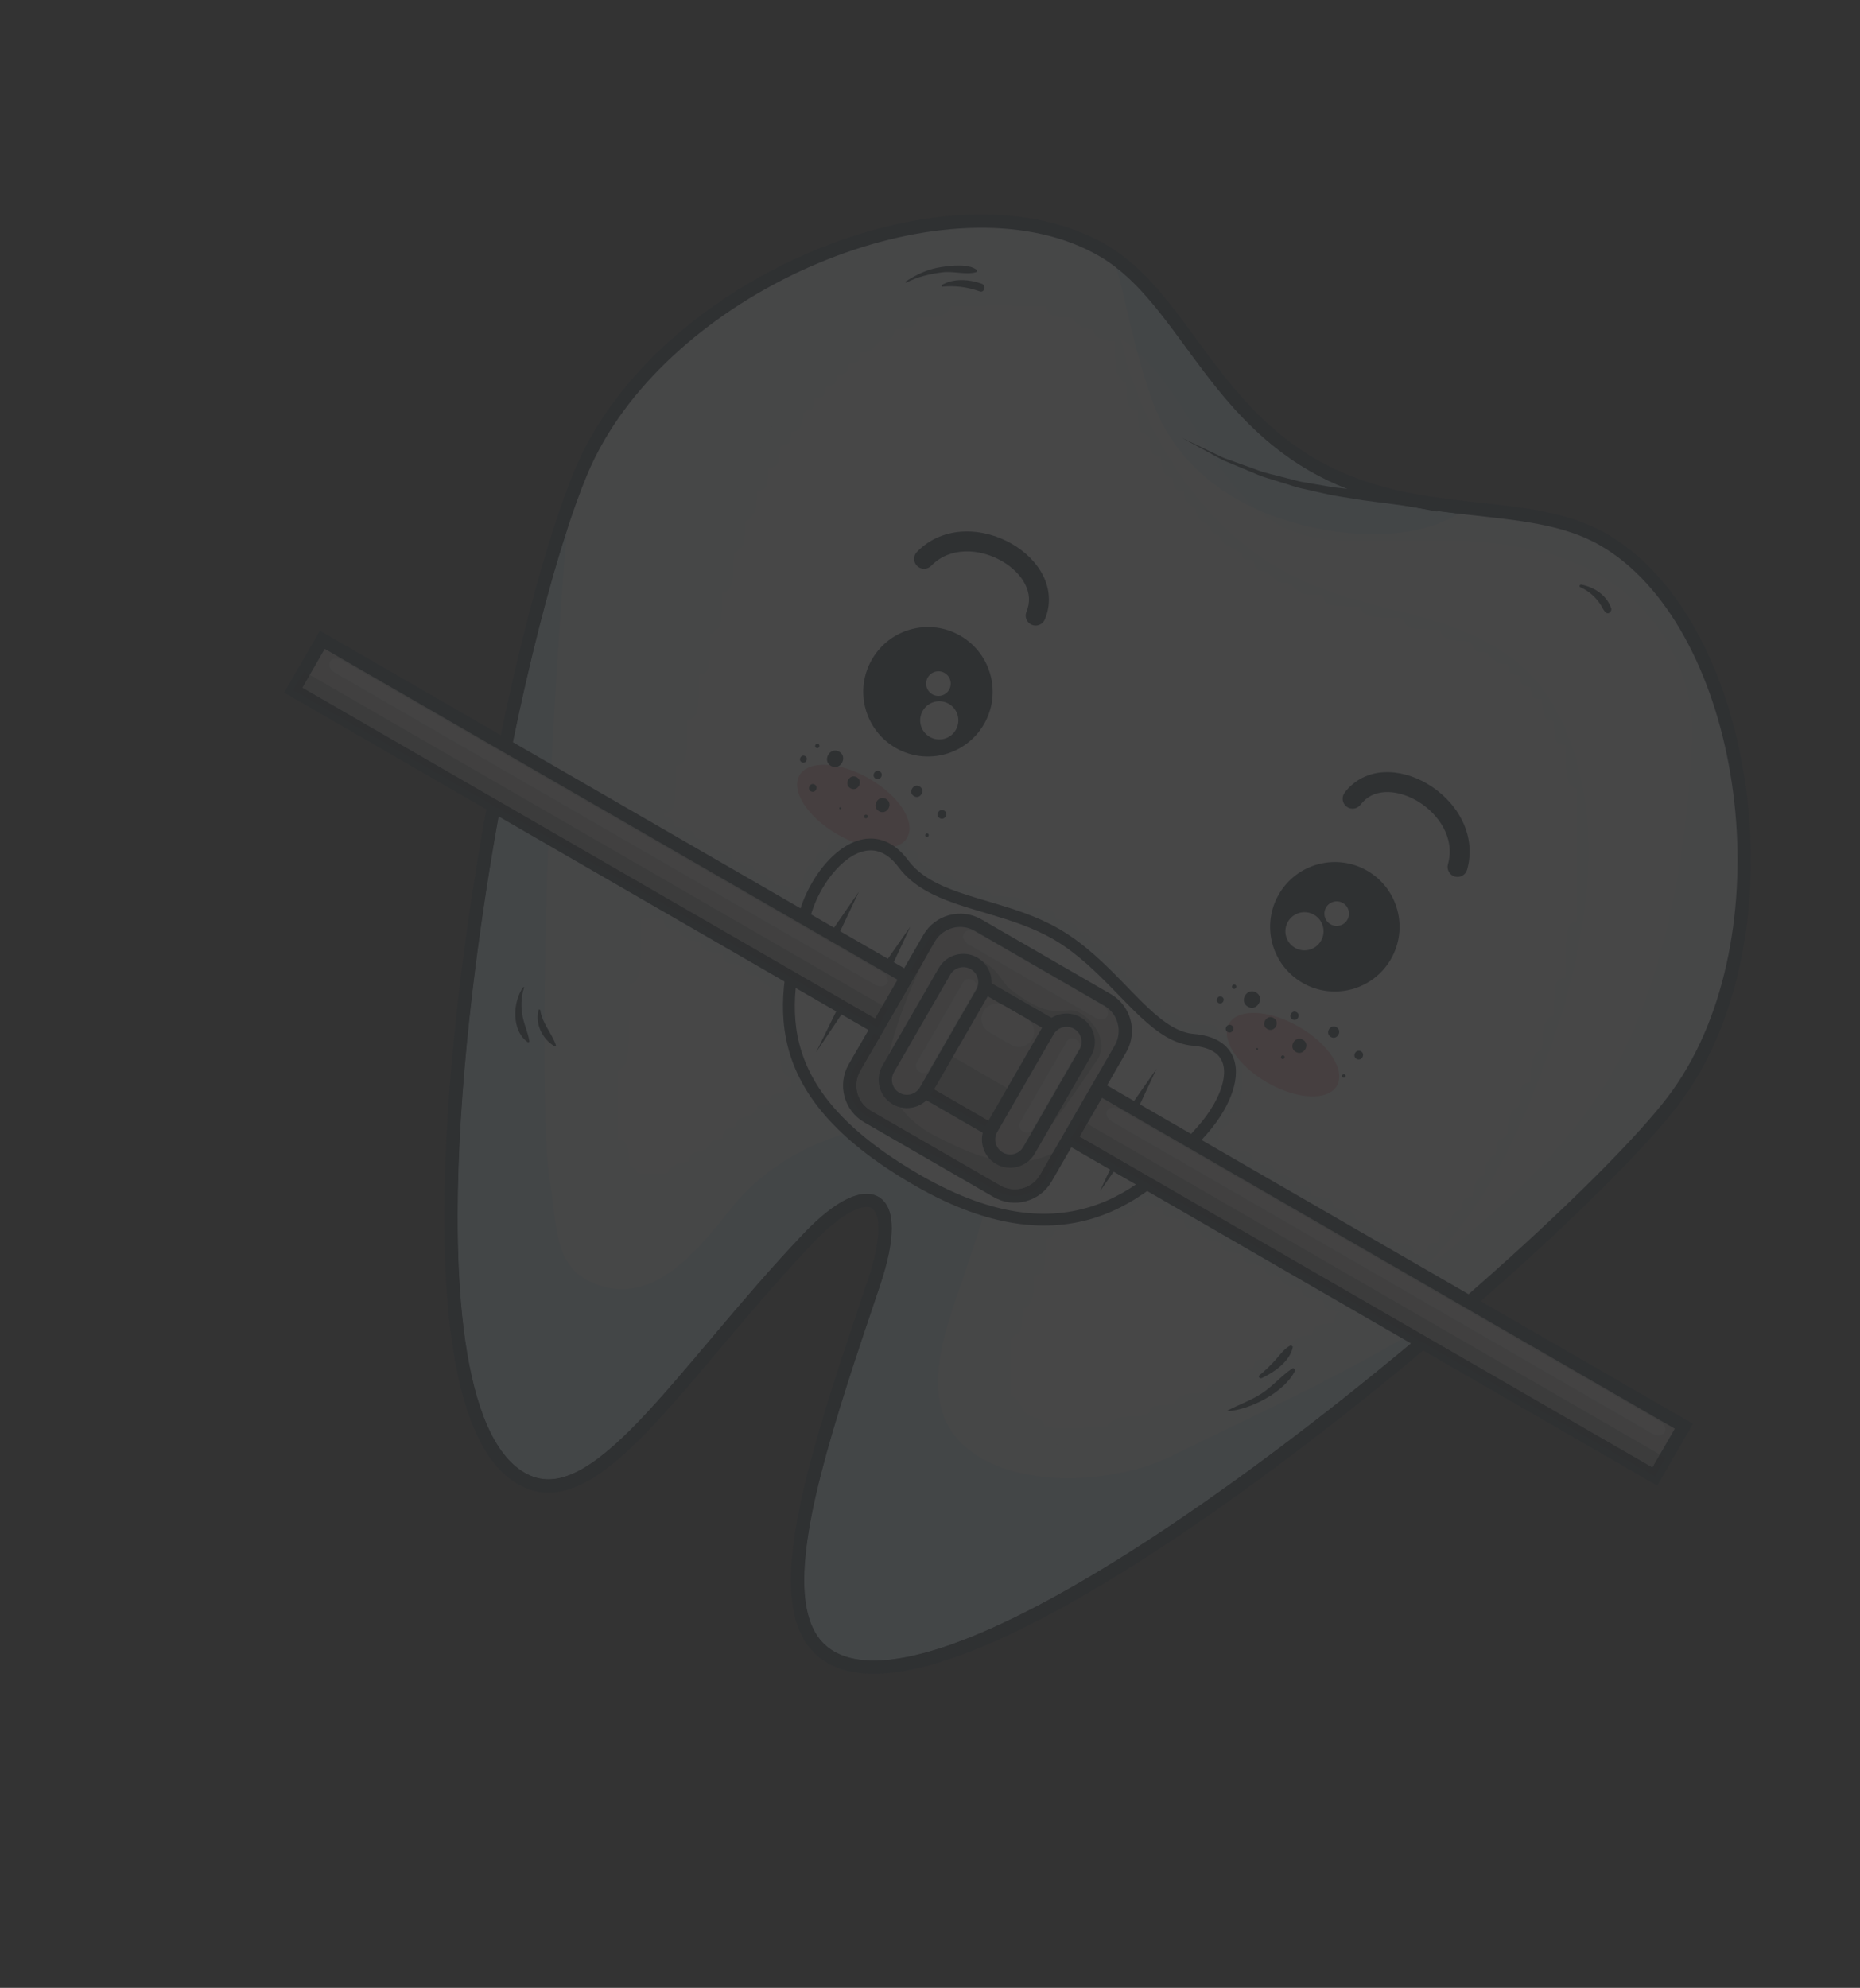 <svg width="161" height="172" viewBox="0 0 161 172" fill="none" xmlns="http://www.w3.org/2000/svg">
<rect x="0" y="0" width="161" height="172" fill="#333333" stroke="none"/>
<g opacity="0.1">
<path d="M138.792 46.692C132.123 42.841 122.613 45.42 113.613 40.224C104.614 35.029 102.093 25.503 95.423 21.653C82.24 14.041 57.091 24.606 50.309 40.82C42.745 58.895 32.188 120.456 45.122 127.923C51.507 131.61 58.793 118.914 69.915 107.193C74.997 101.837 78.414 102.814 75.598 111.137C70.327 126.717 65.934 139.939 71.91 143.389C84.843 150.856 135.156 107.845 144.751 95.346C155.453 81.406 151.637 54.108 138.792 46.692Z" fill="#F0FAFE"/>
<path d="M138.792 46.693L139.08 46.195C135.585 44.186 131.46 43.882 127.14 43.392C122.813 42.908 118.285 42.259 113.901 39.726C109.516 37.196 106.69 33.599 104.106 30.093C101.522 26.597 99.197 23.177 95.71 21.156C89.289 17.463 80.32 17.942 71.895 21.113C63.467 24.293 55.55 30.193 51.266 37.602C50.704 38.575 50.206 39.574 49.778 40.598C45.957 49.742 41.435 69.65 39.457 88.289C38.471 97.607 38.124 106.595 38.841 113.763C39.2 117.348 39.824 120.479 40.784 122.985C41.747 125.485 43.051 127.388 44.834 128.422C45.714 128.931 46.642 129.168 47.576 129.147C49.217 129.109 50.833 128.327 52.49 127.083C54.977 125.21 57.605 122.254 60.539 118.805C63.471 115.356 66.701 111.415 70.332 107.588C71.585 106.267 72.726 105.355 73.639 104.872C74.095 104.63 74.49 104.497 74.796 104.457C75.106 104.417 75.31 104.463 75.461 104.549C75.609 104.637 75.742 104.779 75.855 105.059C76.023 105.477 76.098 106.195 75.981 107.185C75.865 108.175 75.568 109.434 75.054 110.954C72.418 118.747 69.995 125.957 68.971 131.712C68.46 134.591 68.294 137.108 68.657 139.185C69.014 141.255 69.951 142.928 71.622 143.888C73.421 144.92 75.76 145.043 78.463 144.547C83.198 143.669 89.156 140.859 95.621 136.979C105.312 131.155 116.11 122.907 125.286 115.081C134.465 107.25 142.001 99.868 145.207 95.697C145.884 94.813 146.503 93.88 147.067 92.904C151.341 85.489 152.408 75.636 150.907 66.727C149.397 57.825 145.332 49.821 139.08 46.195L138.792 46.693L138.505 47.191C144.303 50.522 148.314 58.226 149.774 66.918C151.245 75.604 150.175 85.234 146.072 92.33C145.533 93.264 144.941 94.156 144.295 94.997C141.943 98.064 137.007 103.093 130.754 108.751C121.374 117.242 109.006 127.182 97.803 134.281C92.204 137.83 86.892 140.668 82.419 142.259C80.184 143.054 78.159 143.538 76.43 143.653C74.697 143.768 73.275 143.516 72.197 142.892C70.879 142.127 70.124 140.853 69.788 138.986C69.292 136.195 69.87 132.176 71.095 127.422C72.317 122.665 74.166 117.162 76.142 111.322C76.85 109.222 77.182 107.565 77.187 106.289C77.187 105.65 77.107 105.104 76.924 104.638C76.743 104.175 76.442 103.788 76.036 103.555C75.623 103.315 75.135 103.252 74.646 103.318C73.907 103.419 73.125 103.783 72.267 104.365C71.41 104.949 70.482 105.762 69.498 106.798C63.911 112.686 59.3 118.802 55.328 122.939C53.345 125.008 51.519 126.573 49.874 127.372C49.052 127.773 48.281 127.983 47.551 127.999C46.823 128.012 46.126 127.839 45.409 127.427C43.959 126.594 42.764 124.939 41.857 122.572C40.266 118.439 39.589 112.221 39.61 105.013C39.637 94.196 41.21 81.137 43.397 69.316C45.581 57.498 48.386 46.897 50.838 41.042C51.246 40.065 51.723 39.11 52.262 38.176C56.359 31.069 64.085 25.281 72.3 22.187C80.516 19.083 89.184 18.701 95.135 22.151C98.317 23.981 100.588 27.248 103.182 30.775C105.777 34.295 108.712 38.058 113.326 40.722C117.941 43.386 122.667 44.046 127.013 44.534C131.364 45.017 135.33 45.35 138.505 47.191L138.792 46.693Z" fill="#0A1C2D"/>
<mask id="mask0_10_2613" style="mask-type:luminance" maskUnits="userSpaceOnUse" x="52" y="25" width="95" height="100">
<path d="M89.554 123.844C83.772 120.508 87.249 115.314 89.478 108.91C89.818 107.933 90.077 106.973 90.244 106.037C92.174 106.054 93.909 105.711 95.464 105.128C96.892 104.594 98.165 103.868 99.306 103.048L117.759 113.698C106.079 121.334 93.895 126.039 90.17 124.176C89.954 124.067 89.749 123.957 89.554 123.844ZM54.661 102.148C54.582 102.102 54.504 102.052 54.427 101.999C51.636 100.073 52.98 89.216 55.355 77.682L67.91 84.928C67.693 86.772 67.715 88.655 68.2 90.571C68.51 91.791 69.01 93.015 69.75 94.237C63.348 97.835 58.319 104.259 54.661 102.148ZM123.339 109.785L123.338 109.784C130.319 104.533 136.553 98.384 139.917 92.199C136.554 98.383 130.319 104.533 123.339 109.785ZM123.223 109.718L104.016 98.633C104.173 98.459 104.326 98.286 104.474 98.118C105.037 97.483 105.533 96.8 105.934 96.105C106.58 94.984 106.988 93.831 106.991 92.752C106.99 92.214 106.882 91.691 106.634 91.223C106.389 90.757 106.003 90.356 105.494 90.062C105.492 90.061 105.49 90.06 105.489 90.059C104.921 89.732 104.208 89.531 103.341 89.458C102.712 89.406 102.102 89.188 101.479 88.828C101.474 88.825 101.469 88.822 101.464 88.819C100.122 88.045 98.759 86.607 97.237 85.038C95.703 83.464 93.997 81.762 91.882 80.494L91.671 80.368C89.762 79.268 87.706 78.637 85.773 78.062C83.844 77.491 82.037 76.972 80.623 76.155C80.62 76.154 80.616 76.152 80.614 76.15C79.815 75.689 79.14 75.139 78.614 74.434C78.144 73.805 77.635 73.339 77.096 73.027C77.093 73.026 77.091 73.025 77.088 73.023C76.453 72.656 75.775 72.513 75.117 72.564C74.125 72.638 73.2 73.123 72.383 73.812C71.567 74.505 70.85 75.413 70.277 76.404C69.871 77.108 69.538 77.853 69.3 78.597L56.741 71.349C59.175 60.767 62.004 50.89 62.812 48.136C65.345 39.5 70.848 30.17 79.587 26.756C85.009 24.638 90.205 25.057 94.726 27.666C96.031 28.419 97.28 29.355 98.461 30.464C97.985 30.019 97.498 29.601 97.001 29.211C98.566 36.396 102.843 43.618 108.628 47.827C109.3 48.315 109.976 48.752 110.656 49.145C114.133 51.152 117.759 52.037 121.808 53.051C124.344 53.686 126.919 54.521 129.181 55.826C131.116 56.943 132.822 58.404 134.077 60.38C139.644 69.142 137.47 81.613 134.164 90.804C132.178 96.33 129.87 101.8 126.188 106.425C125.26 107.591 124.265 108.68 123.223 109.718Z" fill="white"/>
</mask>
<g mask="url(#mask0_10_2613)">
<path d="M34.861 92.281L113.774 137.825L158.104 61.072L79.191 15.528L34.861 92.281Z" fill="#FAFDFF"/>
</g>
<path d="M108.615 47.828C112.715 50.81 116.952 51.84 121.795 53.053C126.499 54.232 131.341 56.098 134.062 60.385C139.629 69.148 137.456 81.621 134.151 90.812C132.166 96.339 129.859 101.81 126.178 106.435C125.057 107.844 123.838 109.14 122.558 110.37C129.861 104.983 136.444 98.595 139.925 92.17C144.334 84.03 146.147 73.056 146.448 63.828C146.646 57.769 143.226 52.256 137.897 49.432C131.302 45.938 123.052 46.906 115.86 46.719C106.173 46.466 104.617 36.637 99.006 31.003C98.356 30.348 97.681 29.753 96.989 29.208C98.554 36.394 102.832 43.617 108.615 47.828Z" fill="white"/>
<path d="M108.71 44.029C104.779 40.655 102.838 34.851 99.006 31.002C98.862 30.858 98.718 30.716 98.572 30.578C98.531 30.539 98.49 30.499 98.448 30.461C97.816 28.047 97.308 25.603 96.672 23.192C99.092 25.088 101.026 27.841 103.183 30.774C105.778 34.293 108.713 38.057 113.326 40.721C117.663 43.224 122.099 43.958 126.224 44.443C121.885 47.079 115.316 46.489 110.131 44.607C109.649 44.431 109.176 44.239 108.71 44.029Z" fill="#D3F1FC"/>
<path d="M113.327 40.722C108.713 38.058 105.778 34.295 103.183 30.775C101.026 27.843 99.093 25.09 96.673 23.194C96.595 22.896 96.515 22.601 96.433 22.305C102.371 26.491 105.085 35.301 113.613 40.225C118.073 42.8 122.656 43.465 126.959 43.951C126.722 44.127 126.477 44.29 126.224 44.444C122.1 43.96 117.663 43.226 113.327 40.722Z" fill="#0A1D2D"/>
<path d="M98.572 30.579C98.532 30.54 98.491 30.5 98.449 30.461C98.49 30.5 98.532 30.54 98.572 30.579Z" fill="#DCF4FD"/>
<path d="M106.983 43.146C103.813 41.315 101.248 38.604 99.906 35.101C99.322 33.578 98.86 32.027 98.449 30.461C98.491 30.5 98.532 30.54 98.572 30.579C98.718 30.717 98.862 30.859 99.006 31.003C102.838 34.851 104.779 40.656 108.711 44.03C108.118 43.763 107.541 43.468 106.983 43.146Z" fill="#E0F5FD"/>
<path d="M45.4 127.42C43.954 126.586 42.763 124.933 41.858 122.572C40.266 118.439 39.589 112.22 39.611 105.012C39.637 94.599 41.097 82.106 43.156 70.641L47.439 73.113C46.915 87.646 47.039 99.36 47.59 102.228C48.143 105.105 47.804 109.036 50.607 110.655C50.634 110.67 50.66 110.685 50.687 110.7C56.184 113.723 60.4 108.192 63.47 104.356C65.762 101.494 69.301 99.254 73.01 98.156C74.588 99.622 76.593 101.083 79.11 102.536C79.118 102.541 79.126 102.545 79.133 102.55C79.145 102.556 79.157 102.563 79.168 102.57C81.282 103.79 83.25 104.648 85.081 105.206C84.762 106.489 84.262 107.751 83.964 108.732C82.558 113.359 78.949 120.596 83.144 124.817C83.676 125.35 84.283 125.806 84.947 126.189C89.636 128.896 97.198 128.049 101.161 126.111C108.446 122.548 114.656 119.748 121.422 115.828L122.134 116.239C114.443 122.659 105.825 129.198 97.804 134.281C92.205 137.829 86.893 140.668 82.42 142.259C80.185 143.054 78.16 143.537 76.431 143.652C74.7 143.768 73.28 143.517 72.201 142.894C72.2 142.894 72.199 142.893 72.198 142.892C70.879 142.126 70.125 140.853 69.789 138.986C69.293 136.195 69.871 132.175 71.096 127.422C72.317 122.665 74.167 117.162 76.143 111.321C76.851 109.221 77.183 107.565 77.188 106.289C77.188 105.65 77.108 105.103 76.925 104.638C76.745 104.176 76.445 103.79 76.041 103.557C76.039 103.556 76.038 103.555 76.037 103.554C76.037 103.554 76.036 103.554 76.035 103.553C75.622 103.315 75.136 103.252 74.647 103.318C73.908 103.418 73.126 103.783 72.268 104.364C71.411 104.949 70.483 105.761 69.499 106.798C63.912 112.686 59.301 118.802 55.329 122.939C53.346 125.007 51.52 126.573 49.875 127.371C49.053 127.772 48.282 127.983 47.552 127.998C46.824 128.012 46.127 127.839 45.41 127.426C45.407 127.425 45.404 127.422 45.4 127.42Z" fill="#D3F1FC"/>
<path d="M71.911 143.389C65.935 139.938 70.328 126.717 75.599 111.137C76.995 107.012 76.859 104.692 75.751 104.052C74.621 103.399 72.481 104.49 69.916 107.193C58.794 118.913 51.508 131.609 45.123 127.923C36.567 122.983 38.291 94.371 42.628 70.335L43.157 70.64C41.097 82.105 39.638 94.598 39.611 105.012C39.59 112.22 40.267 118.438 41.859 122.571C42.763 124.932 43.955 126.585 45.4 127.42C45.404 127.422 45.408 127.424 45.41 127.425C46.127 127.838 46.824 128.011 47.553 127.997C48.283 127.982 49.053 127.772 49.875 127.37C51.521 126.572 53.347 125.006 55.329 122.938C59.301 118.801 63.913 112.685 69.5 106.797C70.483 105.761 71.411 104.948 72.268 104.364C73.126 103.782 73.909 103.418 74.647 103.317C75.137 103.251 75.623 103.314 76.035 103.552C76.036 103.553 76.037 103.553 76.037 103.553C76.039 103.555 76.04 103.555 76.042 103.556C76.446 103.79 76.745 104.176 76.925 104.637C77.108 105.102 77.189 105.649 77.188 106.288C77.184 107.564 76.852 109.221 76.143 111.32C74.168 117.161 72.318 122.664 71.096 127.421C69.872 132.175 69.293 136.194 69.79 138.985C70.126 140.852 70.88 142.126 72.198 142.891C72.199 142.892 72.201 142.893 72.202 142.893C73.281 143.516 74.701 143.767 76.431 143.652C78.161 143.536 80.185 143.053 82.421 142.258C86.894 140.667 92.206 137.829 97.804 134.28C105.826 129.197 114.444 122.658 122.135 116.238L122.664 116.543C104.173 132.004 80.259 148.208 71.911 143.389ZM127.644 112.285L127.402 112.145C127.938 111.796 128.478 111.437 129.026 111.069C128.571 111.471 128.11 111.878 127.644 112.285Z" fill="#0A1D2D"/>
<path d="M47.731 66.148L44.392 64.22C45.844 57.169 47.48 50.782 49.068 45.898C48.485 52.675 48.045 59.587 47.731 66.148Z" fill="#D3F1FC"/>
<path d="M44.392 64.22L43.869 63.917C45.547 55.801 47.463 48.577 49.281 43.49C49.208 44.291 49.137 45.092 49.068 45.897C47.48 50.781 45.844 57.169 44.392 64.22Z" fill="#0A1D2D"/>
<path d="M85.175 62.657C83.627 65.337 80.203 66.255 77.524 64.708C74.845 63.162 73.927 59.737 75.475 57.057C77.021 54.379 80.446 53.461 83.125 55.007C85.803 56.554 86.721 59.979 85.175 62.657Z" fill="#0A1C2D"/>
<path d="M82.733 63.155C82.276 63.946 81.266 64.215 80.476 63.759C79.686 63.303 79.415 62.294 79.872 61.503C80.328 60.713 81.338 60.442 82.128 60.898C82.918 61.354 83.189 62.364 82.733 63.155Z" fill="white"/>
<path d="M82.152 59.682C81.858 60.191 81.207 60.366 80.698 60.072C80.189 59.778 80.013 59.127 80.308 58.617C80.601 58.108 81.254 57.933 81.763 58.227C82.272 58.521 82.446 59.173 82.152 59.682Z" fill="white"/>
<path d="M110.693 77.389C109.146 80.069 110.064 83.494 112.743 85.04C115.421 86.587 118.847 85.67 120.394 82.99C121.94 80.312 121.022 76.886 118.343 75.339C115.665 73.793 112.24 74.711 110.693 77.389Z" fill="#0A1C2D"/>
<path d="M111.484 79.753C111.028 80.544 111.299 81.553 112.088 82.009C112.879 82.466 113.888 82.195 114.344 81.404C114.8 80.614 114.531 79.604 113.74 79.148C112.951 78.692 111.94 78.963 111.484 79.753Z" fill="white"/>
<path d="M114.78 78.519C114.486 79.029 114.662 79.68 115.17 79.974C115.68 80.268 116.332 80.094 116.626 79.585C116.919 79.076 116.745 78.424 116.235 78.129C115.726 77.836 115.074 78.011 114.78 78.519Z" fill="white"/>
<path d="M126.992 75.247C127.439 73.666 127.164 72.112 126.478 70.83C125.792 69.542 124.713 68.495 123.485 67.783C122.335 67.122 121.046 66.747 119.776 66.817C118.512 66.879 117.25 67.445 116.393 68.586C116.106 68.966 116.18 69.506 116.56 69.794C116.939 70.081 117.48 70.007 117.767 69.627C118.319 68.91 119.017 68.593 119.874 68.537C120.726 68.486 121.72 68.752 122.623 69.276C123.592 69.833 124.448 70.676 124.956 71.638C125.466 72.605 125.646 73.659 125.333 74.78C125.204 75.238 125.471 75.714 125.929 75.844C126.387 75.972 126.863 75.704 126.992 75.247Z" fill="#0A1C2D"/>
<path d="M80.605 48.956C81.419 48.124 82.422 47.753 83.513 47.711C84.6 47.67 85.758 47.989 86.725 48.55C87.631 49.071 88.358 49.798 88.74 50.561C89.119 51.331 89.194 52.095 88.85 52.932C88.665 53.37 88.871 53.876 89.309 54.061C89.748 54.245 90.253 54.039 90.438 53.601C90.998 52.288 90.856 50.912 90.278 49.786C89.704 48.651 88.734 47.722 87.587 47.057C86.357 46.349 84.911 45.939 83.452 45.989C81.999 46.036 80.516 46.574 79.371 47.753C79.038 48.092 79.045 48.638 79.385 48.971C79.726 49.303 80.271 49.296 80.605 48.956Z" fill="#0A1C2D"/>
<path d="M124.249 44.239C124.249 44.239 123.896 44.168 123.278 44.044C122.971 43.989 122.591 43.885 122.167 43.839C121.741 43.781 121.26 43.715 120.736 43.645C119.677 43.489 118.411 43.373 117.071 43.139C116.4 43.022 115.704 42.937 115.005 42.787C114.307 42.63 113.599 42.47 112.891 42.311C112.177 42.179 111.498 41.904 110.812 41.71C110.135 41.483 109.448 41.325 108.825 41.052C108.199 40.791 107.594 40.537 107.019 40.298C106.452 40.044 105.89 39.867 105.424 39.582C103.523 38.549 102.255 37.861 102.255 37.861C102.255 37.861 103.553 38.484 105.499 39.42C105.973 39.679 106.546 39.828 107.119 40.051C107.699 40.26 108.311 40.481 108.943 40.709C109.571 40.947 110.261 41.069 110.939 41.26C111.626 41.417 112.305 41.656 113.016 41.75C113.721 41.872 114.425 41.995 115.119 42.114C115.813 42.228 116.509 42.279 117.173 42.361C118.505 42.526 119.759 42.577 120.845 42.68C121.394 42.728 121.899 42.772 122.345 42.811C122.797 42.84 123.163 42.923 123.478 42.962C124.102 43.056 124.459 43.11 124.459 43.11C124.772 43.158 124.989 43.45 124.941 43.764C124.894 44.077 124.601 44.294 124.287 44.247L124.261 44.241L124.249 44.239Z" fill="#0A1C2D"/>
<path d="M84.505 23.32C83.755 22.808 82.385 22.977 81.529 23.099C80.328 23.273 79.378 23.724 78.371 24.372L78.425 24.467C79.388 23.948 80.514 23.695 81.59 23.559C82.528 23.441 83.591 23.796 84.475 23.553C84.588 23.524 84.596 23.38 84.505 23.32Z" fill="#0A1C2D"/>
<path d="M84.973 24.548C83.892 24.159 82.508 24.056 81.498 24.678L81.532 24.804C82.669 24.695 83.724 24.825 84.8 25.212C85.216 25.361 85.387 24.696 84.973 24.548Z" fill="#0A1C2D"/>
<path d="M45.824 90.127C45.726 89.415 45.417 88.78 45.263 88.077C45.074 87.21 45.08 86.275 45.374 85.434L45.299 85.403C44.347 86.697 44.257 89.23 45.724 90.203L45.824 90.127Z" fill="#0A1C2D"/>
<path d="M48.127 90.456C47.771 89.388 46.899 88.525 46.764 87.37L46.632 87.353C46.277 88.568 46.949 89.92 48.018 90.539L48.127 90.456Z" fill="#0A1C2D"/>
<path d="M111.846 118.418C110.905 119.042 110.179 119.941 109.212 120.569C108.276 121.177 107.22 121.542 106.236 122.06L106.25 122.11C108.231 121.97 111.151 120.477 112.075 118.648C112.146 118.509 111.996 118.319 111.846 118.418Z" fill="#0A1C2D"/>
<path d="M111.908 116.526L111.74 116.398C111.163 116.679 110.833 117.187 110.413 117.655C109.994 118.123 109.509 118.603 109.018 118.988C108.863 119.108 109.056 119.316 109.212 119.243C110.275 118.748 111.696 117.774 111.908 116.526Z" fill="#0A1C2D"/>
<path d="M139.466 52.637C139.07 51.493 138.024 50.819 136.878 50.586C136.75 50.56 136.655 50.751 136.788 50.809C137.544 51.139 138.138 51.676 138.581 52.371C138.719 52.587 139.017 53.35 139.38 52.955C139.455 52.872 139.505 52.749 139.466 52.637Z" fill="#0A1C2D"/>
<path d="M115.723 93.948C114.957 95.275 112.248 95.146 109.672 93.659C107.097 92.172 105.63 89.891 106.397 88.563C107.164 87.235 109.872 87.364 112.448 88.851C115.023 90.338 116.49 92.619 115.723 93.948Z" fill="#F9ADB3"/>
<path d="M78.526 72.473C77.759 73.801 75.05 73.671 72.475 72.185C69.898 70.697 68.433 68.416 69.199 67.088C69.966 65.76 72.674 65.889 75.251 67.377C77.826 68.864 79.293 71.145 78.526 72.473Z" fill="#F9ADB3"/>
<path d="M106.922 85.209C106.708 85.085 106.517 85.416 106.731 85.54C106.945 85.664 107.136 85.332 106.922 85.209Z" fill="#0A1C2D"/>
<path d="M108.723 85.872C107.931 85.414 107.22 86.645 108.012 87.103C108.806 87.561 109.517 86.33 108.723 85.872Z" fill="#0A1C2D"/>
<path d="M112.232 87.579C111.83 87.347 111.471 87.969 111.873 88.201C112.274 88.433 112.633 87.811 112.232 87.579Z" fill="#0A1C2D"/>
<path d="M110.246 88.085C109.63 87.73 109.079 88.683 109.695 89.038C110.311 89.394 110.861 88.44 110.246 88.085Z" fill="#0A1C2D"/>
<path d="M112.779 89.959C112.093 89.563 111.48 90.626 112.165 91.021C112.85 91.416 113.463 90.354 112.779 89.959Z" fill="#0A1C2D"/>
<path d="M115.685 88.88C115.141 88.566 114.654 89.41 115.198 89.724C115.741 90.037 116.228 89.194 115.685 88.88Z" fill="#0A1C2D"/>
<path d="M117.804 90.966C117.379 90.721 116.998 91.38 117.424 91.626C117.848 91.871 118.229 91.211 117.804 90.966Z" fill="#0A1C2D"/>
<path d="M116.397 92.962C116.224 92.861 116.069 93.129 116.243 93.23C116.416 93.329 116.57 93.061 116.397 92.962Z" fill="#0A1C2D"/>
<path d="M106.602 88.716C106.227 88.5 105.892 89.081 106.267 89.297C106.641 89.513 106.976 88.933 106.602 88.716Z" fill="#0A1C2D"/>
<path d="M105.775 86.255C105.437 86.06 105.133 86.586 105.472 86.781C105.81 86.977 106.114 86.451 105.775 86.255Z" fill="#0A1C2D"/>
<path d="M108.858 90.692C108.759 90.635 108.672 90.787 108.77 90.844C108.868 90.9 108.956 90.748 108.858 90.692Z" fill="#0A1C2D"/>
<path d="M111.118 91.341C110.94 91.238 110.78 91.515 110.958 91.618C111.136 91.721 111.297 91.444 111.118 91.341Z" fill="#0A1C2D"/>
<path d="M70.84 64.379C70.626 64.255 70.435 64.586 70.649 64.71C70.863 64.834 71.054 64.502 70.84 64.379Z" fill="#0A1C2D"/>
<path d="M72.64 65.04C71.846 64.582 71.135 65.813 71.93 66.272C72.723 66.73 73.434 65.498 72.64 65.04Z" fill="#0A1C2D"/>
<path d="M76.15 66.745C75.748 66.513 75.389 67.135 75.79 67.367C76.192 67.599 76.551 66.977 76.15 66.745Z" fill="#0A1C2D"/>
<path d="M74.163 67.252C73.548 66.898 72.998 67.851 73.612 68.206C74.228 68.561 74.778 67.608 74.163 67.252Z" fill="#0A1C2D"/>
<path d="M76.697 69.129C76.011 68.733 75.398 69.796 76.083 70.191C76.769 70.587 77.382 69.524 76.697 69.129Z" fill="#0A1C2D"/>
<path d="M79.603 68.048C79.059 67.734 78.572 68.578 79.116 68.892C79.659 69.205 80.146 68.362 79.603 68.048Z" fill="#0A1C2D"/>
<path d="M81.722 70.134C81.298 69.889 80.917 70.548 81.342 70.793C81.766 71.038 82.147 70.379 81.722 70.134Z" fill="#0A1C2D"/>
<path d="M80.315 72.129C80.142 72.029 79.987 72.297 80.16 72.397C80.333 72.497 80.488 72.229 80.315 72.129Z" fill="#0A1C2D"/>
<path d="M70.521 67.885C70.145 67.668 69.809 68.249 70.185 68.466C70.559 68.682 70.895 68.101 70.521 67.885Z" fill="#0A1C2D"/>
<path d="M69.693 65.423C69.355 65.228 69.051 65.754 69.39 65.949C69.728 66.145 70.032 65.619 69.693 65.423Z" fill="#0A1C2D"/>
<path d="M72.775 69.857C72.677 69.801 72.59 69.953 72.688 70.009C72.786 70.066 72.873 69.914 72.775 69.857Z" fill="#0A1C2D"/>
<path d="M75.036 70.509C74.858 70.406 74.698 70.683 74.876 70.786C75.054 70.889 75.215 70.612 75.036 70.509Z" fill="#0A1C2D"/>
<path d="M69.651 79.205C67.717 86.506 65.781 94.251 79.388 102.107C92.997 109.964 99.925 102.487 104.083 97.787C106.852 94.657 107.942 90.364 103.291 89.975C99.455 89.653 96.648 83.957 91.612 80.936C89.715 79.798 87.621 79.15 85.62 78.556C82.605 77.661 79.799 76.888 78.198 74.741C75.036 70.508 70.722 75.161 69.651 79.205Z" fill="white"/>
<path d="M69.65 79.204L69.156 79.072C68.193 82.722 67.182 86.577 68.196 90.573C69.211 94.572 72.261 98.588 79.132 102.549C86.02 106.535 91.356 106.671 95.457 105.134C99.555 103.602 102.38 100.478 104.466 98.124C105.028 97.488 105.524 96.806 105.925 96.111C106.571 94.989 106.979 93.836 106.981 92.757C106.981 92.219 106.873 91.696 106.625 91.228C106.378 90.76 105.99 90.358 105.479 90.064C104.911 89.737 104.199 89.536 103.331 89.463C102.703 89.41 102.093 89.192 101.47 88.832C100.123 88.059 98.757 86.617 97.228 85.041C95.695 83.467 93.989 81.765 91.874 80.496L91.662 80.37C89.754 79.27 87.698 78.639 85.765 78.064C83.832 77.492 82.022 76.971 80.606 76.151C79.808 75.69 79.133 75.14 78.606 74.434C78.137 73.806 77.629 73.339 77.089 73.027C76.452 72.657 75.77 72.514 75.111 72.564C74.118 72.638 73.193 73.123 72.377 73.812C71.561 74.505 70.844 75.413 70.272 76.405C69.779 77.257 69.394 78.173 69.156 79.072L69.65 79.204L70.145 79.335C70.357 78.532 70.708 77.694 71.157 76.916C71.852 75.708 72.789 74.651 73.754 74.076C74.236 73.787 74.72 73.618 75.186 73.584C75.653 73.551 76.107 73.644 76.577 73.913C76.974 74.142 77.383 74.506 77.787 75.047C78.413 75.885 79.207 76.525 80.095 77.037C81.672 77.945 83.549 78.471 85.474 79.044C87.4 79.616 89.374 80.23 91.15 81.257L91.347 81.373C93.323 82.556 94.972 84.189 96.494 85.754C98.021 87.319 99.409 88.82 100.959 89.718C101.675 90.133 102.434 90.415 103.247 90.483C104.004 90.546 104.567 90.718 104.967 90.951C105.328 91.16 105.563 91.412 105.721 91.707C105.956 92.148 106.018 92.723 105.898 93.401C105.78 94.076 105.479 94.839 105.039 95.599C104.675 96.229 104.219 96.859 103.699 97.446C101.627 99.793 98.908 102.758 95.1 104.175C91.296 105.587 86.364 105.534 79.643 101.663C72.906 97.769 70.121 93.983 69.187 90.321C68.249 86.654 69.175 82.987 70.145 79.335L69.65 79.204Z" fill="#0A1C2D"/>
<path d="M68.843 81.816L101.169 100.479C101.413 100.621 101.726 100.537 101.867 100.292C102.009 100.048 101.925 99.735 101.68 99.594L69.355 80.931C69.11 80.79 68.797 80.873 68.656 81.118C68.514 81.363 68.599 81.675 68.843 81.816Z" fill="#0A1C2D"/>
<path d="M90.529 101.939C89.673 103.423 87.776 103.931 86.292 103.074L75.099 96.612C73.616 95.756 73.106 93.858 73.963 92.374L80.425 81.181C81.282 79.698 83.18 79.19 84.663 80.047L95.856 86.509C97.34 87.366 97.848 89.262 96.992 90.746L90.529 101.939Z" fill="#BDBCBC"/>
<path d="M90.528 101.94L90.031 101.652C89.331 102.86 87.789 103.273 86.578 102.577L75.385 96.115C74.178 95.415 73.764 93.872 74.46 92.662L80.922 81.469C81.622 80.262 83.165 79.849 84.375 80.544L95.568 87.006C96.776 87.707 97.189 89.249 96.493 90.459L90.031 101.652L90.528 101.94L91.026 102.227L97.488 91.034C98.504 89.275 97.901 87.027 96.143 86.012L84.95 79.549C83.191 78.534 80.943 79.136 79.927 80.894L73.464 92.088C72.45 93.846 73.053 96.094 74.811 97.11L86.004 103.573C87.763 104.587 90.011 103.985 91.026 102.227L90.528 101.94Z" fill="#0A1C2D"/>
<path d="M89.07 99.53C88.607 99.251 88.324 98.775 88.145 98.183C88.376 98.007 88.578 97.782 88.733 97.514L92.261 91.402C92.886 90.318 92.516 88.931 91.431 88.304L85.32 84.776C84.697 84.416 83.976 84.387 83.356 84.629C83.54 84.016 83.634 83.391 83.608 82.754C84.258 82.836 84.781 83.029 85.209 83.276C86.439 83.986 86.892 85.154 87.344 85.513C88 86.028 88.567 86.413 89.061 86.699C91.567 88.146 92.244 87.051 93.345 87.571C93.397 87.596 93.449 87.624 93.504 87.655C94.515 88.239 96.085 90.068 94.948 91.747C93.239 94.267 90.82 97.881 89.07 99.53Z" fill="#908E8E"/>
<path d="M86.579 102.578L75.386 96.116C74.178 95.416 73.764 93.873 74.46 92.663L76.17 89.701L76.457 89.204L79.259 84.351L79.948 83.158C78.757 85.592 77.745 88.108 77.064 90.751C76.234 93.975 77.85 96.511 80.511 98.047C80.677 98.143 80.847 98.235 81.02 98.323C83.666 99.662 86.156 100.86 89.173 100.41C89.824 100.312 90.47 100.098 91.102 99.797L90.031 101.653C89.331 102.86 87.79 103.274 86.579 102.578Z" fill="#908E8E"/>
<path d="M86.292 103.074L75.099 96.612C73.616 95.756 73.106 93.858 73.963 92.374L75.673 89.413L76.171 89.7L74.461 92.662C73.765 93.872 74.179 95.415 75.386 96.115L86.579 102.577C87.79 103.273 89.332 102.859 90.031 101.652L91.103 99.796C91.431 99.64 91.755 99.461 92.073 99.265L90.529 101.939C89.673 103.423 87.776 103.931 86.292 103.074ZM79.26 84.35L78.762 84.062L80.425 81.181C80.712 80.685 81.117 80.302 81.582 80.038C81.012 81.065 80.464 82.104 79.948 83.157L79.26 84.35Z" fill="#071522"/>
<path d="M88.234 97.229C87.767 98.039 86.732 98.317 85.921 97.849L79.81 94.321C79 93.853 78.723 92.818 79.191 92.008L82.719 85.896C83.186 85.088 84.222 84.808 85.033 85.276L91.143 88.804C91.954 89.272 92.23 90.309 91.763 91.118L88.234 97.229Z" fill="#BDBCBC"/>
<path d="M88.235 97.227L87.737 96.94C87.428 97.473 86.745 97.657 86.209 97.349L80.098 93.821C79.563 93.51 79.38 92.827 79.688 92.292L83.216 86.181C83.526 85.647 84.21 85.464 84.745 85.772L90.856 89.3C91.39 89.609 91.573 90.293 91.266 90.828L87.737 96.94L88.235 97.227L88.733 97.514L92.261 91.403C92.886 90.318 92.516 88.931 91.431 88.304L85.32 84.776C84.234 84.15 82.848 84.522 82.222 85.606L78.693 91.718C78.067 92.802 78.438 94.189 79.524 94.816L85.635 98.344C86.72 98.97 88.106 98.599 88.733 97.514L88.235 97.227Z" fill="#0A1C2D"/>
<path d="M86.208 97.35L80.098 93.822C79.562 93.511 79.38 92.828 79.687 92.293L80.757 90.44L88.806 95.087L87.737 96.94C87.427 97.474 86.744 97.658 86.208 97.35Z" fill="#908E8E"/>
<path d="M85.921 97.849L79.81 94.321C79 93.853 78.723 92.818 79.191 92.008L80.26 90.155L80.757 90.442L79.687 92.295C79.38 92.83 79.562 93.513 80.098 93.824L86.209 97.352C86.744 97.659 87.427 97.476 87.737 96.942L88.806 95.089L89.304 95.377L88.234 97.229C87.767 98.039 86.732 98.317 85.921 97.849Z" fill="#071522"/>
<path d="M80.125 94.367C79.608 95.263 78.463 95.57 77.565 95.052C76.67 94.535 76.362 93.389 76.879 92.493L81.757 84.045C82.274 83.149 83.421 82.843 84.316 83.36C85.214 83.878 85.52 85.023 85.003 85.919L80.125 94.367Z" fill="#BDBCBC"/>
<path d="M80.126 94.367L79.628 94.08C79.269 94.7 78.477 94.913 77.854 94.554C77.233 94.195 77.02 93.402 77.378 92.78L82.255 84.332C82.614 83.712 83.409 83.499 84.03 83.856C84.652 84.217 84.863 85.01 84.506 85.631L79.628 94.08L80.126 94.367L80.624 94.654L85.501 86.206C86.177 85.036 85.777 83.538 84.605 82.862C83.434 82.186 81.937 82.587 81.261 83.758L76.383 92.206C75.707 93.377 76.108 94.874 77.279 95.55C78.451 96.227 79.948 95.826 80.624 94.654L80.126 94.367Z" fill="#0A1C2D"/>
<path d="M89.069 99.531C88.552 100.427 87.406 100.734 86.51 100.216C85.613 99.699 85.306 98.553 85.823 97.657L90.701 89.209C91.218 88.313 92.364 88.006 93.26 88.524C94.157 89.041 94.464 90.187 93.947 91.083L89.069 99.531Z" fill="#BDBCBC"/>
<path d="M89.068 99.532L88.571 99.244C88.211 99.865 87.419 100.077 86.796 99.719C86.174 99.359 85.962 98.567 86.32 97.945L91.198 89.497C91.557 88.877 92.351 88.663 92.973 89.021C93.594 89.381 93.806 90.175 93.448 90.796L88.571 99.244L89.068 99.532L89.566 99.819L94.444 91.371C95.118 90.2 94.719 88.703 93.547 88.026C92.376 87.35 90.879 87.751 90.202 88.922L85.325 97.37C84.648 98.541 85.05 100.039 86.221 100.715C87.393 101.391 88.889 100.99 89.566 99.819L89.068 99.532Z" fill="#0A1C2D"/>
<path d="M89.332 89.925C88.969 90.554 88.164 90.769 87.535 90.406L85.616 89.298C84.986 88.934 84.772 88.131 85.135 87.502C85.498 86.874 86.301 86.657 86.93 87.02L88.85 88.129C89.478 88.492 89.694 89.297 89.332 89.925Z" fill="#DCDBDB"/>
<path d="M95.85 87.937C95.68 88.232 95.223 88.288 94.83 88.061L83.832 81.711C83.439 81.485 83.26 81.061 83.43 80.766C83.6 80.471 84.056 80.416 84.449 80.643L95.447 86.992C95.84 87.219 96.02 87.641 95.85 87.937Z" fill="#DCDBDB"/>
<path d="M93.144 89.958C93.441 90.129 93.562 90.471 93.417 90.723L89.354 97.76C89.209 98.011 88.852 98.077 88.556 97.906C88.261 97.736 88.139 97.394 88.284 97.142L92.347 90.105C92.492 89.854 92.85 89.788 93.144 89.958Z" fill="#DCDBDB"/>
<path d="M84.201 84.795C84.497 84.965 84.618 85.308 84.473 85.559L80.411 92.596C80.265 92.848 79.908 92.913 79.612 92.743C79.318 92.573 79.195 92.23 79.34 91.978L83.403 84.941C83.548 84.69 83.906 84.625 84.201 84.795Z" fill="#DCDBDB"/>
<path d="M70.764 82.336L74.352 77.144L71.649 82.847L70.764 82.336Z" fill="#0A1C2D"/>
<path d="M75.412 85.019L78.8 80.176L76.299 85.531L75.412 85.019Z" fill="#0A1C2D"/>
<path d="M74.89 84.716L70.641 91.053L74.004 84.204L74.89 84.716Z" fill="#0A1C2D"/>
<path d="M96.722 97.322L100.109 92.478L97.608 97.834L96.722 97.322Z" fill="#0A1C2D"/>
<path d="M98.521 98.36L95.208 103.075L97.634 97.848L98.521 98.36Z" fill="#0A1C2D"/>
<path d="M92.664 98.561L143.241 127.761L145.755 123.406L95.178 94.205L92.664 98.561Z" fill="#BDBCBC"/>
<path d="M143.241 127.762L143.529 127.264L93.45 98.351L95.389 94.991L144.971 123.617L142.744 127.474L143.241 127.762L143.738 128.048L146.54 123.195L94.969 93.421L91.88 98.772L143.451 128.546L143.738 128.048L143.241 127.762Z" fill="#0A1C2D"/>
<path d="M93.449 98.352L143.03 126.977L143.677 125.856L94.096 97.231L93.449 98.352Z" fill="#908E8E"/>
<path d="M143.24 127.761L92.664 98.561L93.599 96.942L94.096 97.229L93.449 98.35L143.03 126.976L143.677 125.855L144.175 126.142L143.24 127.761Z" fill="#071522"/>
<path d="M144.076 123.936C143.905 124.231 143.449 124.287 143.055 124.06L96.255 97.039C95.861 96.812 95.682 96.389 95.853 96.094C96.024 95.797 96.479 95.742 96.873 95.969L143.673 122.989C144.067 123.216 144.247 123.639 144.076 123.936Z" fill="#DCDBDB"/>
<path d="M25.384 59.717L75.958 88.916L78.472 84.561L27.898 55.362L25.384 59.717Z" fill="#BDBCBC"/>
<path d="M75.96 88.915L76.248 88.417L26.171 59.505L28.11 56.146L77.689 84.77L75.462 88.627L75.96 88.915L76.458 89.202L79.26 84.349L27.69 54.575L24.601 59.926L76.171 89.7L76.458 89.202L75.96 88.915Z" fill="#0A1C2D"/>
<path d="M26.169 59.508L75.748 88.132L76.395 87.012L26.816 58.387L26.169 59.508Z" fill="#908E8E"/>
<path d="M75.958 88.916L25.384 59.717L26.318 58.098L26.816 58.386L26.169 59.506L75.748 88.131L76.395 87.01L76.893 87.297L75.958 88.916Z" fill="#071522"/>
<path d="M76.795 85.091C76.624 85.387 76.168 85.442 75.775 85.216L28.975 58.196C28.581 57.968 28.402 57.546 28.573 57.25C28.744 56.954 29.199 56.898 29.593 57.125L76.393 84.145C76.786 84.372 76.966 84.795 76.795 85.091Z" fill="#DCDBDB"/>
</g>
</svg>
